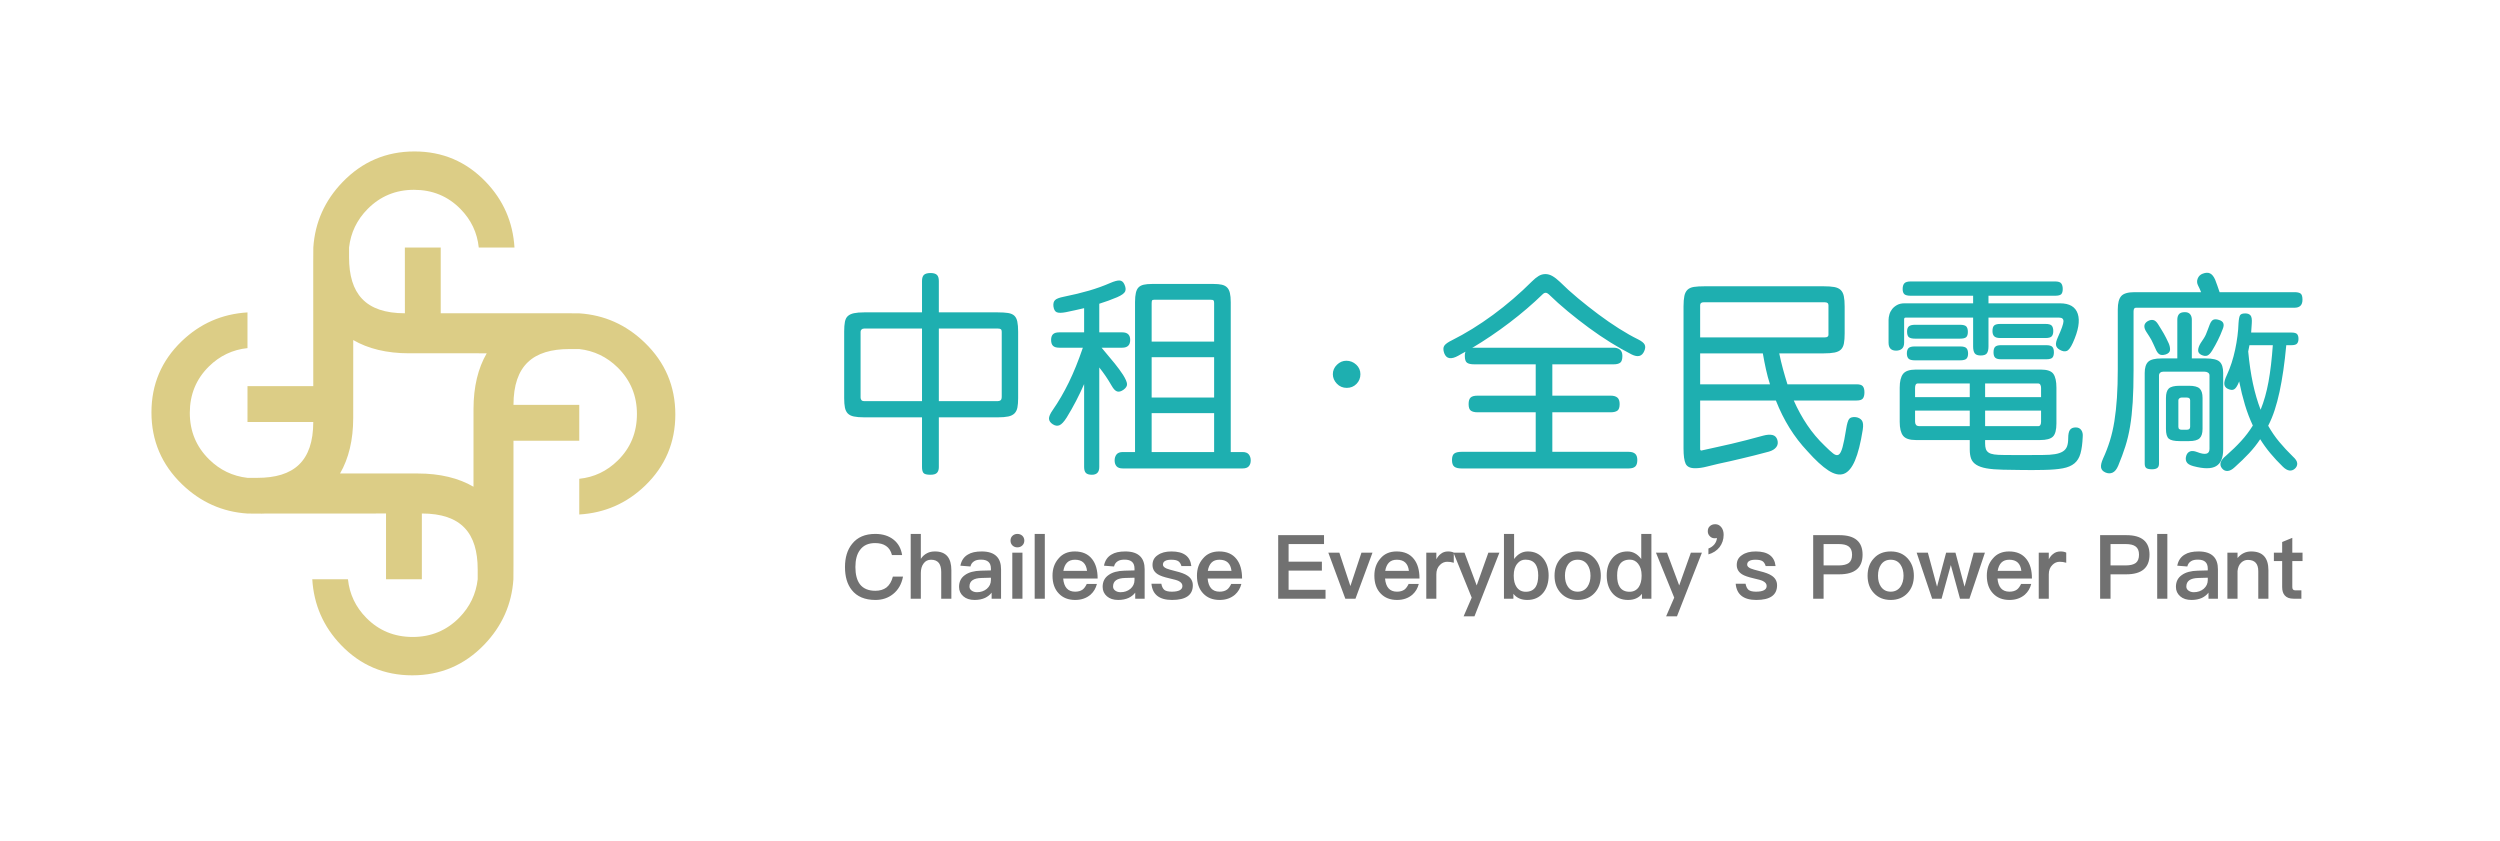 <?xml version="1.0" encoding="UTF-8"?>
<svg width="309px" height="104px" viewBox="0 0 309 104" version="1.1" xmlns="http://www.w3.org/2000/svg" xmlns:xlink="http://www.w3.org/1999/xlink">
    <!-- Generator: Sketch 56.3 (81716) - https://sketch.com -->
    <title>logo</title>
    <desc>Created with Sketch.</desc>
    <g id="logo" stroke="none" stroke-width="1" fill="none" fill-rule="evenodd">
        <path d="M113.96,34.734 C113.96,34.37 114.042,34.114 114.207,33.967 C114.372,33.82 114.645,33.746 115.026,33.746 C115.373,33.746 115.628,33.82 115.793,33.967 C115.958,34.114 116.04,34.37 116.04,34.734 L116.04,38.608 L123.32,38.608 C123.84,38.608 124.265,38.634 124.594,38.686 C124.923,38.738 125.179,38.846 125.361,39.011 C125.543,39.176 125.669,39.418 125.738,39.739 C125.807,40.06 125.842,40.48 125.842,41 L125.842,49.216 C125.842,49.684 125.812,50.07 125.751,50.373 C125.69,50.676 125.569,50.919 125.387,51.101 C125.205,51.283 124.949,51.409 124.62,51.478 C124.291,51.547 123.866,51.582 123.346,51.582 L116.04,51.582 L116.04,57.744 C116.04,58.039 115.966,58.268 115.819,58.433 C115.672,58.598 115.399,58.68 115,58.68 C114.549,58.68 114.263,58.606 114.142,58.459 C114.021,58.312 113.96,58.065 113.96,57.718 L113.96,51.582 L106.81,51.582 C106.29,51.582 105.865,51.547 105.536,51.478 C105.207,51.409 104.955,51.283 104.782,51.101 C104.609,50.919 104.492,50.676 104.431,50.373 C104.37,50.07 104.34,49.684 104.34,49.216 L104.34,40.974 C104.34,40.489 104.37,40.09 104.431,39.778 C104.492,39.466 104.613,39.228 104.795,39.063 C104.977,38.898 105.228,38.781 105.549,38.712 C105.87,38.643 106.29,38.608 106.81,38.608 L113.96,38.608 L113.96,34.734 Z M116.04,40.61 L116.04,49.58 L123.32,49.58 C123.459,49.58 123.576,49.545 123.671,49.476 C123.766,49.407 123.814,49.251 123.814,49.008 L123.814,41 C123.814,40.844 123.775,40.74 123.697,40.688 C123.619,40.636 123.502,40.61 123.346,40.61 L116.04,40.61 Z M106.81,40.61 C106.671,40.61 106.563,40.649 106.485,40.727 C106.407,40.805 106.368,40.896 106.368,41 L106.368,49.138 C106.368,49.259 106.403,49.363 106.472,49.45 C106.541,49.537 106.645,49.58 106.784,49.58 L113.96,49.58 L113.96,40.61 L106.81,40.61 Z M154.59,56.912 C154.59,57.207 154.512,57.445 154.356,57.627 C154.2,57.809 153.94,57.9 153.576,57.9 L138.782,57.9 C138.418,57.9 138.158,57.809 138.002,57.627 C137.846,57.445 137.768,57.207 137.768,56.912 C137.768,56.617 137.846,56.37 138.002,56.171 C138.158,55.972 138.418,55.872 138.782,55.872 L140.29,55.872 L140.29,37.334 C140.29,36.866 140.325,36.485 140.394,36.19 C140.463,35.895 140.576,35.67 140.732,35.514 C140.888,35.358 141.1,35.25 141.369,35.189 C141.638,35.128 141.971,35.098 142.37,35.098 L150.014,35.098 C150.413,35.098 150.746,35.128 151.015,35.189 C151.284,35.25 151.5,35.362 151.665,35.527 C151.83,35.692 151.947,35.921 152.016,36.216 C152.085,36.511 152.12,36.892 152.12,37.36 L152.12,55.872 L153.576,55.872 C153.94,55.872 154.2,55.972 154.356,56.171 C154.512,56.37 154.59,56.617 154.59,56.912 Z M138.704,41.078 C139.363,41.078 139.692,41.39 139.692,42.014 C139.692,42.655 139.363,42.976 138.704,42.976 L136.156,42.976 C136.832,43.773 137.369,44.419 137.768,44.913 C138.167,45.407 138.513,45.879 138.808,46.33 C139.12,46.833 139.285,47.21 139.302,47.461 C139.319,47.712 139.172,47.951 138.86,48.176 C138.565,48.384 138.305,48.453 138.08,48.384 C137.855,48.315 137.629,48.081 137.404,47.682 C137.144,47.231 136.893,46.828 136.65,46.473 C136.407,46.118 136.147,45.767 135.87,45.42 L135.87,57.718 C135.87,58.359 135.567,58.68 134.96,58.68 C134.613,58.68 134.366,58.606 134.219,58.459 C134.072,58.312 133.998,58.065 133.998,57.718 L133.998,47.474 C133.686,48.185 133.352,48.882 132.997,49.567 C132.642,50.252 132.256,50.932 131.84,51.608 C131.511,52.128 131.216,52.444 130.956,52.557 C130.696,52.67 130.419,52.631 130.124,52.44 C129.829,52.249 129.673,52.024 129.656,51.764 C129.639,51.504 129.795,51.14 130.124,50.672 C130.835,49.649 131.493,48.518 132.1,47.279 C132.707,46.04 133.287,44.605 133.842,42.976 L130.93,42.976 C130.566,42.976 130.306,42.898 130.15,42.742 C129.994,42.586 129.916,42.343 129.916,42.014 C129.916,41.702 129.994,41.468 130.15,41.312 C130.306,41.156 130.566,41.078 130.93,41.078 L133.998,41.078 L133.998,38.088 C133.651,38.175 133.292,38.257 132.919,38.335 C132.546,38.413 132.161,38.495 131.762,38.582 C131.225,38.686 130.843,38.69 130.618,38.595 C130.393,38.5 130.254,38.253 130.202,37.854 C130.167,37.507 130.237,37.252 130.41,37.087 C130.583,36.922 130.93,36.788 131.45,36.684 C132.646,36.441 133.703,36.186 134.622,35.917 C135.541,35.648 136.416,35.332 137.248,34.968 C137.733,34.76 138.106,34.66 138.366,34.669 C138.626,34.678 138.825,34.829 138.964,35.124 C139.137,35.488 139.172,35.787 139.068,36.021 C138.964,36.255 138.635,36.493 138.08,36.736 C137.716,36.892 137.352,37.035 136.988,37.165 C136.624,37.295 136.251,37.421 135.87,37.542 L135.87,41.078 L138.704,41.078 Z M142.344,42.222 L150.066,42.222 L150.066,37.464 C150.066,37.291 150.04,37.178 149.988,37.126 C149.936,37.074 149.815,37.048 149.624,37.048 L142.656,37.048 C142.517,37.048 142.431,37.078 142.396,37.139 C142.361,37.2 142.344,37.325 142.344,37.516 L142.344,42.222 Z M142.344,49.138 L150.066,49.138 L150.066,44.146 L142.344,44.146 L142.344,49.138 Z M142.344,55.872 L150.066,55.872 L150.066,51.062 L142.344,51.062 L142.344,55.872 Z M166.404,44.588 C166.872,44.588 167.279,44.748 167.626,45.069 C167.973,45.39 168.146,45.784 168.146,46.252 C168.146,46.72 167.986,47.119 167.665,47.448 C167.344,47.777 166.941,47.942 166.456,47.942 C165.971,47.942 165.563,47.769 165.234,47.422 C164.905,47.075 164.74,46.685 164.74,46.252 C164.74,45.801 164.909,45.411 165.247,45.082 C165.585,44.753 165.971,44.588 166.404,44.588 Z M182.196,45.03 C181.797,45.03 181.507,44.965 181.325,44.835 C181.143,44.705 181.052,44.423 181.052,43.99 C181.052,43.886 181.056,43.795 181.065,43.717 C181.074,43.639 181.095,43.557 181.13,43.47 C180.974,43.557 180.822,43.639 180.675,43.717 C180.528,43.795 180.385,43.877 180.246,43.964 C179.813,44.207 179.449,44.306 179.154,44.263 C178.859,44.22 178.643,44.016 178.504,43.652 C178.365,43.253 178.37,42.946 178.517,42.729 C178.664,42.512 178.989,42.283 179.492,42.04 C180.289,41.641 181.117,41.178 181.975,40.649 C182.833,40.12 183.687,39.544 184.536,38.92 C185.385,38.296 186.217,37.633 187.032,36.931 C187.847,36.229 188.618,35.514 189.346,34.786 C189.641,34.491 189.918,34.266 190.178,34.11 C190.438,33.954 190.715,33.876 191.01,33.876 C191.305,33.876 191.595,33.958 191.881,34.123 C192.167,34.288 192.475,34.526 192.804,34.838 C193.463,35.497 194.204,36.168 195.027,36.853 C195.85,37.538 196.691,38.201 197.549,38.842 C198.407,39.483 199.261,40.073 200.11,40.61 C200.959,41.147 201.739,41.589 202.45,41.936 C202.901,42.161 203.178,42.382 203.282,42.599 C203.386,42.816 203.369,43.08 203.23,43.392 C202.953,44.051 202.433,44.189 201.67,43.808 C200.821,43.375 199.95,42.881 199.057,42.326 C198.164,41.771 197.276,41.169 196.392,40.519 C195.508,39.869 194.641,39.193 193.792,38.491 C192.943,37.789 192.154,37.083 191.426,36.372 C191.166,36.129 190.915,36.129 190.672,36.372 C189.441,37.568 188.081,38.734 186.59,39.869 C185.099,41.004 183.557,42.049 181.962,43.002 C182.014,42.985 182.092,42.976 182.196,42.976 L199.46,42.976 C199.755,42.976 200.006,43.054 200.214,43.21 C200.422,43.366 200.526,43.626 200.526,43.99 C200.526,44.423 200.435,44.705 200.253,44.835 C200.071,44.965 199.807,45.03 199.46,45.03 L191.868,45.03 L191.868,48.904 L199.096,48.904 C199.443,48.904 199.711,48.982 199.902,49.138 C200.093,49.294 200.188,49.563 200.188,49.944 C200.188,50.36 200.093,50.633 199.902,50.763 C199.711,50.893 199.443,50.958 199.096,50.958 L191.868,50.958 L191.868,55.846 L201.306,55.846 C201.653,55.846 201.917,55.924 202.099,56.08 C202.281,56.236 202.372,56.496 202.372,56.86 C202.372,57.241 202.285,57.51 202.112,57.666 C201.939,57.822 201.67,57.9 201.306,57.9 L180.636,57.9 C180.237,57.9 179.943,57.826 179.752,57.679 C179.561,57.532 179.466,57.259 179.466,56.86 C179.466,56.461 179.561,56.193 179.752,56.054 C179.943,55.915 180.237,55.846 180.636,55.846 L189.814,55.846 L189.814,50.958 L182.612,50.958 C182.265,50.958 181.997,50.893 181.806,50.763 C181.615,50.633 181.52,50.36 181.52,49.944 C181.52,49.563 181.602,49.294 181.767,49.138 C181.932,48.982 182.213,48.904 182.612,48.904 L189.814,48.904 L189.814,45.03 L182.196,45.03 Z M210.138,55.508 C210.138,55.577 210.155,55.625 210.19,55.651 C210.225,55.677 210.251,55.69 210.268,55.69 C210.961,55.534 211.607,55.391 212.205,55.261 C212.803,55.131 213.401,54.997 213.999,54.858 C214.597,54.719 215.212,54.568 215.845,54.403 C216.478,54.238 217.175,54.052 217.938,53.844 C218.389,53.723 218.766,53.697 219.069,53.766 C219.372,53.835 219.576,54.035 219.68,54.364 C219.784,54.711 219.741,55.01 219.55,55.261 C219.359,55.512 219.056,55.699 218.64,55.82 C217.981,55.993 217.383,56.149 216.846,56.288 C216.309,56.427 215.793,56.552 215.299,56.665 C214.805,56.778 214.324,56.89 213.856,57.003 C213.388,57.116 212.894,57.224 212.374,57.328 C211.975,57.415 211.512,57.527 210.983,57.666 C210.454,57.805 209.965,57.874 209.514,57.874 C208.907,57.874 208.517,57.688 208.344,57.315 C208.171,56.942 208.084,56.314 208.084,55.43 L208.084,37.88 C208.084,37.343 208.119,36.909 208.188,36.58 C208.257,36.251 208.387,35.995 208.578,35.813 C208.769,35.631 209.033,35.514 209.371,35.462 C209.709,35.41 210.155,35.384 210.71,35.384 L225.374,35.384 C225.929,35.384 226.375,35.414 226.713,35.475 C227.051,35.536 227.315,35.657 227.506,35.839 C227.697,36.021 227.827,36.277 227.896,36.606 C227.965,36.935 228,37.36 228,37.88 L228,41.208 C228,41.711 227.97,42.122 227.909,42.443 C227.848,42.764 227.727,43.015 227.545,43.197 C227.363,43.379 227.099,43.505 226.752,43.574 C226.405,43.643 225.946,43.678 225.374,43.678 L219.914,43.678 C220.053,44.354 220.209,45.008 220.382,45.641 C220.555,46.274 220.737,46.893 220.928,47.5 L229.482,47.5 C229.863,47.5 230.119,47.582 230.249,47.747 C230.379,47.912 230.444,48.159 230.444,48.488 C230.444,48.835 230.379,49.09 230.249,49.255 C230.119,49.42 229.863,49.502 229.482,49.502 L221.708,49.502 C222.193,50.594 222.748,51.604 223.372,52.531 C223.996,53.458 224.715,54.312 225.53,55.092 C225.963,55.525 226.314,55.846 226.583,56.054 C226.852,56.262 227.077,56.31 227.259,56.197 C227.441,56.084 227.601,55.777 227.74,55.274 C227.879,54.771 228.026,54.026 228.182,53.038 C228.286,52.379 228.412,51.959 228.559,51.777 C228.706,51.595 228.979,51.521 229.378,51.556 C229.707,51.608 229.954,51.742 230.119,51.959 C230.284,52.176 230.323,52.561 230.236,53.116 C229.976,54.763 229.655,56.032 229.274,56.925 C228.893,57.818 228.433,58.364 227.896,58.563 C227.359,58.762 226.722,58.624 225.985,58.147 C225.248,57.67 224.386,56.877 223.398,55.768 C222.566,54.884 221.829,53.926 221.188,52.895 C220.547,51.864 219.983,50.733 219.498,49.502 L210.138,49.502 L210.138,55.508 Z M225.998,37.724 C225.998,37.481 225.842,37.36 225.53,37.36 L210.58,37.36 C210.285,37.36 210.138,37.481 210.138,37.724 L210.138,41.702 L225.53,41.702 C225.842,41.702 225.998,41.598 225.998,41.39 L225.998,37.724 Z M210.138,47.5 L218.77,47.5 C218.579,46.911 218.415,46.3 218.276,45.667 C218.137,45.034 218.007,44.371 217.886,43.678 L210.138,43.678 L210.138,47.5 Z M252.25,45.68 C253.03,45.68 253.546,45.858 253.797,46.213 C254.048,46.568 254.174,47.136 254.174,47.916 L254.174,52.336 C254.174,53.133 254.031,53.675 253.745,53.961 C253.459,54.247 252.926,54.39 252.146,54.39 L245.36,54.39 L245.36,54.806 C245.36,55.083 245.39,55.313 245.451,55.495 C245.512,55.677 245.624,55.824 245.789,55.937 C245.954,56.05 246.188,56.128 246.491,56.171 C246.794,56.214 247.197,56.236 247.7,56.236 C248.203,56.236 248.848,56.24 249.637,56.249 C250.426,56.258 251.366,56.253 252.458,56.236 C253.082,56.236 253.598,56.201 254.005,56.132 C254.412,56.063 254.737,55.95 254.98,55.794 C255.223,55.638 255.392,55.43 255.487,55.17 C255.582,54.91 255.63,54.581 255.63,54.182 C255.63,53.679 255.704,53.328 255.851,53.129 C255.998,52.93 256.237,52.83 256.566,52.83 C256.861,52.83 257.086,52.938 257.242,53.155 C257.398,53.372 257.459,53.653 257.424,54 C257.389,54.832 257.298,55.512 257.151,56.041 C257.004,56.57 256.752,56.981 256.397,57.276 C256.042,57.571 255.561,57.774 254.954,57.887 C254.347,58 253.567,58.065 252.614,58.082 C251.765,58.099 250.924,58.104 250.092,58.095 C249.26,58.086 248.419,58.073 247.57,58.056 C246.738,58.039 246.058,57.982 245.529,57.887 C245,57.792 244.58,57.644 244.268,57.445 C243.956,57.246 243.744,56.994 243.631,56.691 C243.518,56.388 243.462,56.011 243.462,55.56 L243.462,54.39 L236.806,54.39 C236.026,54.39 235.497,54.212 235.22,53.857 C234.943,53.502 234.804,52.934 234.804,52.154 L234.804,47.916 C234.804,47.136 234.943,46.568 235.22,46.213 C235.497,45.858 236.026,45.68 236.806,45.68 L252.25,45.68 Z M243.878,37.49 L243.878,36.554 L236.182,36.554 C235.783,36.554 235.515,36.489 235.376,36.359 C235.237,36.229 235.168,36.017 235.168,35.722 C235.168,35.41 235.237,35.176 235.376,35.02 C235.515,34.864 235.783,34.786 236.182,34.786 L253.992,34.786 C254.391,34.786 254.651,34.868 254.772,35.033 C254.893,35.198 254.954,35.427 254.954,35.722 C254.954,36.017 254.893,36.229 254.772,36.359 C254.651,36.489 254.391,36.554 253.992,36.554 L245.776,36.554 L245.776,37.49 L254.616,37.49 C255.795,37.49 256.527,37.923 256.813,38.79 C257.099,39.657 256.895,40.853 256.202,42.378 C255.942,42.95 255.691,43.284 255.448,43.379 C255.205,43.474 254.919,43.427 254.59,43.236 C254.313,43.08 254.157,42.885 254.122,42.651 C254.087,42.417 254.165,42.092 254.356,41.676 C254.807,40.688 255.036,40.038 255.045,39.726 C255.054,39.414 254.876,39.258 254.512,39.258 L245.776,39.258 L245.776,42.82 C245.776,43.201 245.711,43.483 245.581,43.665 C245.451,43.847 245.195,43.938 244.814,43.938 C244.45,43.938 244.203,43.847 244.073,43.665 C243.943,43.483 243.878,43.201 243.878,42.82 L243.878,39.258 L235.532,39.258 C235.411,39.258 235.35,39.327 235.35,39.466 L235.35,42.352 C235.35,42.699 235.259,42.95 235.077,43.106 C234.895,43.262 234.657,43.34 234.362,43.34 C233.738,43.34 233.426,43.011 233.426,42.352 L233.426,39.544 C233.426,39.336 233.461,39.111 233.53,38.868 C233.599,38.625 233.712,38.404 233.868,38.205 C234.024,38.006 234.228,37.837 234.479,37.698 C234.73,37.559 235.038,37.49 235.402,37.49 L243.878,37.49 Z M245.36,50.75 L245.36,52.674 L251.912,52.674 C252.155,52.674 252.276,52.492 252.276,52.128 L252.276,50.75 L245.36,50.75 Z M236.702,52.128 C236.702,52.284 236.741,52.414 236.819,52.518 C236.897,52.622 237.057,52.674 237.3,52.674 L243.462,52.674 L243.462,50.75 L236.702,50.75 L236.702,52.128 Z M253.784,40.922 C253.784,41.217 253.719,41.433 253.589,41.572 C253.459,41.711 253.203,41.78 252.822,41.78 L247.232,41.78 C246.885,41.78 246.638,41.711 246.491,41.572 C246.344,41.433 246.27,41.217 246.27,40.922 C246.27,40.575 246.344,40.341 246.491,40.22 C246.638,40.099 246.885,40.038 247.232,40.038 L252.822,40.038 C253.203,40.038 253.459,40.107 253.589,40.246 C253.719,40.385 253.784,40.61 253.784,40.922 Z M253.862,43.548 C253.862,43.843 253.801,44.059 253.68,44.198 C253.559,44.337 253.299,44.406 252.9,44.406 L247.336,44.406 C246.989,44.406 246.747,44.341 246.608,44.211 C246.469,44.081 246.4,43.86 246.4,43.548 C246.4,43.219 246.469,42.989 246.608,42.859 C246.747,42.729 246.989,42.664 247.336,42.664 L252.9,42.664 C253.281,42.664 253.537,42.733 253.667,42.872 C253.797,43.011 253.862,43.236 253.862,43.548 Z M243.254,43.704 C243.254,43.981 243.189,44.189 243.059,44.328 C242.929,44.467 242.665,44.536 242.266,44.536 L236.676,44.536 C236.295,44.536 236.035,44.467 235.896,44.328 C235.757,44.189 235.688,43.973 235.688,43.678 C235.688,43.383 235.757,43.167 235.896,43.028 C236.035,42.889 236.295,42.82 236.676,42.82 L242.266,42.82 C242.665,42.82 242.929,42.894 243.059,43.041 C243.189,43.188 243.254,43.409 243.254,43.704 Z M243.228,41.026 C243.228,41.321 243.163,41.533 243.033,41.663 C242.903,41.793 242.639,41.858 242.24,41.858 L236.728,41.858 C236.347,41.858 236.082,41.797 235.935,41.676 C235.788,41.555 235.714,41.321 235.714,40.974 C235.714,40.679 235.788,40.467 235.935,40.337 C236.082,40.207 236.347,40.142 236.728,40.142 L242.24,40.142 C242.639,40.142 242.903,40.211 243.033,40.35 C243.163,40.489 243.228,40.714 243.228,41.026 Z M252.276,47.942 C252.276,47.786 252.246,47.656 252.185,47.552 C252.124,47.448 252.033,47.396 251.912,47.396 L245.36,47.396 L245.36,49.086 L252.276,49.086 L252.276,47.942 Z M236.702,49.086 L243.462,49.086 L243.462,47.396 L237.04,47.396 C236.815,47.396 236.702,47.578 236.702,47.942 L236.702,49.086 Z M278.32,39.96 C278.303,40.151 278.29,40.341 278.281,40.532 C278.272,40.723 278.259,40.913 278.242,41.104 L283.234,41.104 C283.581,41.104 283.81,41.169 283.923,41.299 C284.036,41.429 284.092,41.624 284.092,41.884 C284.092,42.127 284.036,42.317 283.923,42.456 C283.81,42.595 283.581,42.664 283.234,42.664 L282.584,42.664 C282.48,43.791 282.359,44.831 282.22,45.784 C282.081,46.737 281.925,47.617 281.752,48.423 C281.579,49.229 281.379,49.979 281.154,50.672 C280.929,51.365 280.66,52.015 280.348,52.622 C280.747,53.333 281.202,53.996 281.713,54.611 C282.224,55.226 282.792,55.837 283.416,56.444 C283.745,56.739 283.919,57.012 283.936,57.263 C283.953,57.514 283.858,57.735 283.65,57.926 C283.217,58.307 282.723,58.229 282.168,57.692 C281.596,57.137 281.076,56.578 280.608,56.015 C280.14,55.452 279.724,54.875 279.36,54.286 C278.961,54.893 278.502,55.473 277.982,56.028 C277.462,56.583 276.873,57.155 276.214,57.744 C275.902,58.039 275.607,58.195 275.33,58.212 C275.053,58.229 274.819,58.117 274.628,57.874 C274.264,57.406 274.437,56.886 275.148,56.314 C275.841,55.707 276.461,55.105 277.007,54.507 C277.553,53.909 278.034,53.272 278.45,52.596 C278.069,51.781 277.744,50.928 277.475,50.035 C277.206,49.142 276.968,48.176 276.76,47.136 C276.76,47.153 276.756,47.166 276.747,47.175 C276.738,47.184 276.734,47.197 276.734,47.214 C276.526,47.734 276.318,48.042 276.11,48.137 C275.902,48.232 275.642,48.202 275.33,48.046 C275.087,47.925 274.953,47.734 274.927,47.474 C274.901,47.214 275.009,46.833 275.252,46.33 C275.685,45.394 276.023,44.354 276.266,43.21 C276.509,42.066 276.647,40.974 276.682,39.934 C276.717,39.431 276.782,39.106 276.877,38.959 C276.972,38.812 277.185,38.738 277.514,38.738 C277.809,38.738 278.025,38.82 278.164,38.985 C278.303,39.15 278.355,39.475 278.32,39.96 Z M284.586,37.048 C284.586,37.707 284.257,38.036 283.598,38.036 L263.994,38.036 C263.803,38.036 263.708,38.192 263.708,38.504 L263.708,45.758 C263.708,47.283 263.673,48.601 263.604,49.71 C263.535,50.819 263.426,51.816 263.279,52.7 C263.132,53.584 262.937,54.407 262.694,55.17 C262.451,55.933 262.157,56.73 261.81,57.562 C261.619,58.013 261.385,58.299 261.108,58.42 C260.831,58.541 260.536,58.533 260.224,58.394 C259.912,58.255 259.734,58.052 259.691,57.783 C259.648,57.514 259.73,57.146 259.938,56.678 C260.267,55.967 260.549,55.235 260.783,54.481 C261.017,53.727 261.203,52.912 261.342,52.037 C261.481,51.162 261.585,50.2 261.654,49.151 C261.723,48.102 261.758,46.928 261.758,45.628 L261.758,38.244 C261.758,37.464 261.901,36.914 262.187,36.593 C262.473,36.272 263.023,36.112 263.838,36.112 L272.054,36.112 C272.002,35.973 271.946,35.839 271.885,35.709 C271.824,35.579 271.759,35.445 271.69,35.306 C271.534,35.011 271.517,34.717 271.638,34.422 C271.759,34.127 271.967,33.928 272.262,33.824 C272.626,33.685 272.929,33.677 273.172,33.798 C273.415,33.919 273.623,34.179 273.796,34.578 C273.883,34.821 273.974,35.068 274.069,35.319 C274.164,35.57 274.255,35.835 274.342,36.112 L283.598,36.112 C283.945,36.112 284.196,36.168 284.352,36.281 C284.508,36.394 284.586,36.649 284.586,37.048 Z M274.784,55.56 C274.784,56.583 274.494,57.267 273.913,57.614 C273.332,57.961 272.392,57.961 271.092,57.614 C270.641,57.493 270.36,57.315 270.247,57.081 C270.134,56.847 270.13,56.583 270.234,56.288 C270.321,56.045 270.472,55.881 270.689,55.794 C270.906,55.707 271.196,55.733 271.56,55.872 C272.583,56.271 273.094,56.141 273.094,55.482 L273.094,46.408 C273.094,46.252 273.033,46.135 272.912,46.057 C272.791,45.979 272.652,45.94 272.496,45.94 L267.374,45.94 C267.218,45.94 267.092,45.983 266.997,46.07 C266.902,46.157 266.854,46.269 266.854,46.408 L266.854,57.302 C266.854,57.562 266.78,57.744 266.633,57.848 C266.486,57.952 266.273,58.004 265.996,58.004 C265.667,58.004 265.433,57.956 265.294,57.861 C265.155,57.766 265.086,57.579 265.086,57.302 L265.086,46.096 C265.086,45.455 265.229,44.995 265.515,44.718 C265.801,44.441 266.351,44.302 267.166,44.302 L269.116,44.302 L269.116,39.518 C269.116,39.223 269.185,38.994 269.324,38.829 C269.463,38.664 269.705,38.582 270.052,38.582 C270.347,38.582 270.563,38.669 270.702,38.842 C270.841,39.015 270.91,39.241 270.91,39.518 L270.91,44.302 L272.626,44.302 C273.475,44.302 274.047,44.436 274.342,44.705 C274.637,44.974 274.784,45.437 274.784,46.096 L274.784,55.56 Z M272.236,53.012 C272.236,53.549 272.115,53.935 271.872,54.169 C271.629,54.403 271.196,54.52 270.572,54.52 L269.402,54.52 C268.743,54.52 268.297,54.42 268.063,54.221 C267.829,54.022 267.712,53.619 267.712,53.012 L267.712,49.19 C267.712,48.635 267.829,48.245 268.063,48.02 C268.297,47.795 268.743,47.682 269.402,47.682 L270.572,47.682 C271.196,47.682 271.629,47.795 271.872,48.02 C272.115,48.245 272.236,48.635 272.236,49.19 L272.236,53.012 Z M277.878,43.444 C278.017,44.917 278.212,46.239 278.463,47.409 C278.714,48.579 279.031,49.658 279.412,50.646 C279.828,49.623 280.153,48.471 280.387,47.188 C280.621,45.905 280.799,44.397 280.92,42.664 L278.034,42.664 L277.878,43.444 Z M274.732,40.662 C274.628,40.939 274.528,41.186 274.433,41.403 C274.338,41.62 274.238,41.832 274.134,42.04 C274.03,42.248 273.922,42.456 273.809,42.664 C273.696,42.872 273.571,43.089 273.432,43.314 C273.224,43.661 273.02,43.873 272.821,43.951 C272.622,44.029 272.375,43.999 272.08,43.86 C271.803,43.721 271.673,43.522 271.69,43.262 C271.707,43.002 271.811,42.716 272.002,42.404 L272.366,41.858 C272.47,41.702 272.561,41.537 272.639,41.364 C272.717,41.191 272.791,41.004 272.86,40.805 C272.929,40.606 273.016,40.376 273.12,40.116 C273.259,39.769 273.419,39.566 273.601,39.505 C273.783,39.444 274.004,39.457 274.264,39.544 C274.819,39.7 274.975,40.073 274.732,40.662 Z M268.05,42.43 C268.171,42.707 268.228,42.976 268.219,43.236 C268.21,43.496 268.033,43.687 267.686,43.808 C267.339,43.912 267.075,43.903 266.893,43.782 C266.711,43.661 266.551,43.427 266.412,43.08 C266.308,42.855 266.217,42.655 266.139,42.482 C266.061,42.309 265.983,42.148 265.905,42.001 C265.827,41.854 265.736,41.702 265.632,41.546 C265.528,41.39 265.415,41.217 265.294,41.026 C264.913,40.437 264.965,39.995 265.45,39.7 C265.693,39.561 265.922,39.514 266.139,39.557 C266.356,39.6 266.559,39.778 266.75,40.09 C266.889,40.315 267.014,40.519 267.127,40.701 C267.24,40.883 267.344,41.056 267.439,41.221 C267.534,41.386 267.63,41.563 267.725,41.754 C267.82,41.945 267.929,42.17 268.05,42.43 Z M270.702,49.476 C270.702,49.251 270.563,49.138 270.286,49.138 L269.636,49.138 C269.549,49.138 269.463,49.168 269.376,49.229 C269.289,49.29 269.246,49.372 269.246,49.476 L269.246,52.752 C269.246,52.891 269.285,52.986 269.363,53.038 C269.441,53.09 269.532,53.116 269.636,53.116 L270.286,53.116 C270.563,53.116 270.702,52.995 270.702,52.752 L270.702,49.476 Z" id="中租-·-全民電廠" fill="#1EAFB0"></path>
        <g id="Icon_logo_y" transform="translate(18, 18)" fill="#DCCD86">
            <path d="M53.597,20.729 L51.812,20.719 L36.474,20.721 L36.474,12.596 L32.041,12.593 L32.045,20.721 C27.158,20.718 25.143,18.288 25.143,13.801 L25.143,12.593 C25.352,10.764 26.11,9.175 27.432,7.837 C28.999,6.252 30.912,5.461 33.169,5.461 C35.441,5.461 37.351,6.246 38.903,7.818 C40.233,9.168 40.985,10.759 41.175,12.593 L45.59,12.593 C45.397,9.439 44.21,6.727 42.021,4.455 C39.623,1.965 36.69,0.719 33.232,0.719 C29.731,0.719 26.771,1.985 24.341,4.505 C22.136,6.793 20.931,9.489 20.727,12.593 L20.716,14.376 L20.72,29.73 L12.591,29.73 L12.589,34.163 L20.72,34.159 C20.716,39.046 18.285,41.062 13.8,41.062 L12.589,41.062 C10.761,40.852 9.173,40.097 7.833,38.77 C6.251,37.205 5.46,35.29 5.46,33.032 C5.46,30.759 6.245,28.85 7.818,27.297 C9.166,25.968 10.761,25.217 12.589,25.027 L12.589,20.614 C9.437,20.804 6.727,21.991 4.453,24.18 C1.962,26.578 0.719,29.51 0.719,32.973 C0.719,36.47 1.983,39.432 4.506,41.864 C6.793,44.07 9.49,45.273 12.589,45.474 L14.375,45.486 C14.508,45.49 14.63,45.478 14.761,45.474 L29.713,45.468 L29.713,53.597 L34.141,53.599 L34.141,45.468 C39.029,45.474 41.043,47.902 41.043,52.389 L41.043,53.599 C40.833,55.427 40.074,57.017 38.752,58.355 C37.185,59.937 35.272,60.729 33.015,60.729 C30.742,60.729 28.831,59.945 27.279,58.371 C25.949,57.023 25.201,55.43 25.007,53.599 L20.597,53.599 C20.788,56.752 21.974,59.465 24.164,61.736 C26.559,64.227 29.493,65.471 32.954,65.471 C36.452,65.471 39.414,64.206 41.845,61.686 C44.049,59.396 45.253,56.698 45.457,53.599 L45.466,51.812 L45.466,36.474 L53.597,36.474 L53.597,32.043 L45.466,32.044 C45.473,27.161 47.9,25.143 52.389,25.143 L53.597,25.143 C55.426,25.351 57.016,26.11 58.356,27.432 C59.937,29.001 60.725,30.914 60.725,33.172 C60.725,35.443 59.944,37.354 58.369,38.906 C57.023,40.236 55.429,40.989 53.597,41.179 L53.597,45.591 C56.752,45.4 59.461,44.215 61.738,42.024 C64.223,39.624 65.471,36.691 65.471,33.23 C65.471,29.731 64.203,26.771 61.683,24.341 C59.396,22.134 56.698,20.933 53.597,20.729 Z M24.03,40.52 C25.089,38.695 25.659,36.387 25.657,33.648 L25.66,24.03 C27.487,25.096 29.801,25.667 32.549,25.667 L42.16,25.668 C41.092,27.493 40.526,29.807 40.526,32.555 L40.524,42.16 C38.697,41.094 36.38,40.522 33.629,40.523 L24.03,40.52 Z" id="Fill-1"></path>
        </g>
        <path d="M108.18,65.992 C109.104,65.992 109.874,66.234 110.468,66.718 C111.04,67.18 111.381,67.818 111.502,68.61 L110.248,68.61 C110.116,68.093 109.874,67.719 109.511,67.477 C109.159,67.235 108.708,67.125 108.158,67.125 C107.333,67.125 106.717,67.4 106.299,67.972 C105.914,68.478 105.727,69.182 105.727,70.084 C105.727,71.008 105.914,71.723 106.288,72.218 C106.695,72.746 107.333,73.021 108.191,73.021 C108.752,73.021 109.214,72.878 109.566,72.614 C109.94,72.317 110.204,71.866 110.358,71.272 L111.612,71.272 C111.436,72.196 111.029,72.911 110.38,73.428 C109.775,73.912 109.049,74.154 108.202,74.154 C106.893,74.154 105.914,73.736 105.276,72.922 C104.715,72.218 104.44,71.272 104.44,70.084 C104.44,68.918 104.726,67.961 105.309,67.235 C105.969,66.399 106.926,65.992 108.18,65.992 Z M112.562,65.992 L113.816,65.992 L113.816,69.072 C114.025,68.753 114.289,68.522 114.597,68.368 C114.872,68.225 115.191,68.159 115.554,68.159 C116.247,68.159 116.764,68.357 117.105,68.764 C117.424,69.149 117.589,69.721 117.589,70.48 L117.589,74 L116.335,74 L116.335,70.7 C116.335,70.216 116.236,69.842 116.049,69.589 C115.829,69.314 115.51,69.182 115.081,69.182 C114.685,69.182 114.377,69.336 114.157,69.644 C113.926,69.952 113.816,70.337 113.816,70.821 L113.816,74 L112.562,74 L112.562,65.992 Z M121.344,68.159 C122.18,68.159 122.807,68.368 123.203,68.786 C123.555,69.149 123.731,69.677 123.731,70.37 L123.731,74 L122.565,74 L122.565,73.252 C122.345,73.538 122.07,73.747 121.751,73.901 C121.388,74.066 120.959,74.154 120.464,74.154 C119.87,74.154 119.408,74 119.067,73.703 C118.715,73.395 118.539,73.01 118.539,72.537 C118.539,71.899 118.781,71.404 119.287,71.063 C119.749,70.733 120.398,70.557 121.234,70.535 L122.477,70.502 L122.477,70.282 C122.477,69.534 122.07,69.171 121.256,69.171 C120.904,69.171 120.629,69.226 120.42,69.358 C120.178,69.501 120.013,69.721 119.947,70.018 L118.704,69.919 C118.825,69.292 119.133,68.83 119.628,68.544 C120.046,68.28 120.618,68.159 121.344,68.159 Z M122.477,71.404 L121.322,71.437 C120.321,71.459 119.826,71.811 119.826,72.493 C119.826,72.691 119.903,72.856 120.079,72.988 C120.255,73.12 120.475,73.197 120.75,73.197 C121.234,73.197 121.641,73.054 121.971,72.779 C122.301,72.493 122.477,72.13 122.477,71.69 L122.477,71.404 Z M125.748,65.992 C125.99,65.992 126.199,66.069 126.364,66.223 C126.518,66.377 126.606,66.575 126.606,66.817 C126.606,67.059 126.518,67.268 126.353,67.422 C126.188,67.576 125.99,67.653 125.748,67.653 C125.506,67.653 125.308,67.576 125.143,67.422 C124.978,67.257 124.901,67.059 124.901,66.817 C124.901,66.575 124.978,66.377 125.143,66.223 C125.308,66.069 125.506,65.992 125.748,65.992 Z M125.121,68.313 L126.375,68.313 L126.375,74 L125.121,74 L125.121,68.313 Z M127.886,65.992 L129.14,65.992 L129.14,74 L127.886,74 L127.886,65.992 Z M132.84,68.159 C133.775,68.159 134.49,68.467 134.985,69.105 C135.436,69.677 135.667,70.48 135.667,71.503 L131.41,71.503 C131.454,72.031 131.597,72.438 131.839,72.713 C132.081,72.988 132.433,73.131 132.884,73.131 C133.269,73.131 133.577,73.043 133.819,72.867 C134.006,72.724 134.171,72.493 134.325,72.174 L135.579,72.174 C135.447,72.702 135.183,73.153 134.787,73.505 C134.281,73.934 133.654,74.154 132.895,74.154 C132.048,74.154 131.377,73.89 130.882,73.373 C130.354,72.834 130.09,72.097 130.09,71.151 C130.09,70.304 130.332,69.6 130.838,69.028 C131.322,68.445 131.993,68.159 132.84,68.159 Z M132.873,69.182 C132.455,69.182 132.136,69.292 131.894,69.534 C131.663,69.765 131.509,70.106 131.432,70.557 L134.358,70.557 C134.248,69.633 133.753,69.182 132.873,69.182 Z M139.092,68.159 C139.928,68.159 140.555,68.368 140.951,68.786 C141.303,69.149 141.479,69.677 141.479,70.37 L141.479,74 L140.313,74 L140.313,73.252 C140.093,73.538 139.818,73.747 139.499,73.901 C139.136,74.066 138.707,74.154 138.212,74.154 C137.618,74.154 137.156,74 136.815,73.703 C136.463,73.395 136.287,73.01 136.287,72.537 C136.287,71.899 136.529,71.404 137.035,71.063 C137.497,70.733 138.146,70.557 138.982,70.535 L140.225,70.502 L140.225,70.282 C140.225,69.534 139.818,69.171 139.004,69.171 C138.652,69.171 138.377,69.226 138.168,69.358 C137.926,69.501 137.761,69.721 137.695,70.018 L136.452,69.919 C136.573,69.292 136.881,68.83 137.376,68.544 C137.794,68.28 138.366,68.159 139.092,68.159 Z M140.225,71.404 L139.07,71.437 C138.069,71.459 137.574,71.811 137.574,72.493 C137.574,72.691 137.651,72.856 137.827,72.988 C138.003,73.12 138.223,73.197 138.498,73.197 C138.982,73.197 139.389,73.054 139.719,72.779 C140.049,72.493 140.225,72.13 140.225,71.69 L140.225,71.404 Z M144.794,68.159 C146.29,68.159 147.115,68.753 147.247,69.963 L146.026,69.963 C145.938,69.677 145.806,69.468 145.63,69.358 C145.443,69.237 145.157,69.182 144.772,69.182 C144.442,69.182 144.189,69.226 144.024,69.325 C143.826,69.424 143.738,69.578 143.738,69.798 C143.738,69.974 143.881,70.139 144.189,70.271 C144.376,70.348 144.75,70.458 145.322,70.601 C145.96,70.755 146.444,70.931 146.752,71.14 C147.203,71.426 147.434,71.833 147.434,72.339 C147.434,73.549 146.576,74.154 144.871,74.154 C143.287,74.154 142.44,73.483 142.319,72.152 L143.54,72.152 C143.606,72.515 143.738,72.768 143.925,72.922 C144.112,73.054 144.409,73.131 144.827,73.131 C145.707,73.131 146.147,72.889 146.147,72.427 C146.147,72.163 145.982,71.954 145.652,71.8 C145.476,71.712 145.102,71.613 144.53,71.481 C143.859,71.327 143.386,71.162 143.111,70.986 C142.671,70.711 142.451,70.326 142.451,69.831 C142.451,69.303 142.66,68.896 143.1,68.61 C143.529,68.302 144.09,68.159 144.794,68.159 Z M150.694,68.159 C151.629,68.159 152.344,68.467 152.839,69.105 C153.29,69.677 153.521,70.48 153.521,71.503 L149.264,71.503 C149.308,72.031 149.451,72.438 149.693,72.713 C149.935,72.988 150.287,73.131 150.738,73.131 C151.123,73.131 151.431,73.043 151.673,72.867 C151.86,72.724 152.025,72.493 152.179,72.174 L153.433,72.174 C153.301,72.702 153.037,73.153 152.641,73.505 C152.135,73.934 151.508,74.154 150.749,74.154 C149.902,74.154 149.231,73.89 148.736,73.373 C148.208,72.834 147.944,72.097 147.944,71.151 C147.944,70.304 148.186,69.6 148.692,69.028 C149.176,68.445 149.847,68.159 150.694,68.159 Z M150.727,69.182 C150.309,69.182 149.99,69.292 149.748,69.534 C149.517,69.765 149.363,70.106 149.286,70.557 L152.212,70.557 C152.102,69.633 151.607,69.182 150.727,69.182 Z M157.984,66.146 L163.649,66.146 L163.649,67.246 L159.271,67.246 L159.271,69.424 L163.385,69.424 L163.385,70.524 L159.271,70.524 L159.271,72.9 L163.836,72.9 L163.836,74 L157.984,74 L157.984,66.146 Z M164.181,68.313 L165.545,68.313 L166.909,72.438 L168.273,68.313 L169.637,68.313 L167.536,74 L166.282,74 L164.181,68.313 Z M172.622,68.159 C173.557,68.159 174.272,68.467 174.767,69.105 C175.218,69.677 175.449,70.48 175.449,71.503 L171.192,71.503 C171.236,72.031 171.379,72.438 171.621,72.713 C171.863,72.988 172.215,73.131 172.666,73.131 C173.051,73.131 173.359,73.043 173.601,72.867 C173.788,72.724 173.953,72.493 174.107,72.174 L175.361,72.174 C175.229,72.702 174.965,73.153 174.569,73.505 C174.063,73.934 173.436,74.154 172.677,74.154 C171.83,74.154 171.159,73.89 170.664,73.373 C170.136,72.834 169.872,72.097 169.872,71.151 C169.872,70.304 170.114,69.6 170.62,69.028 C171.104,68.445 171.775,68.159 172.622,68.159 Z M172.655,69.182 C172.237,69.182 171.918,69.292 171.676,69.534 C171.445,69.765 171.291,70.106 171.214,70.557 L174.14,70.557 C174.03,69.633 173.535,69.182 172.655,69.182 Z M178.973,68.159 C179.248,68.159 179.49,68.203 179.688,68.302 L179.688,69.556 C179.402,69.468 179.138,69.435 178.874,69.435 C178.544,69.435 178.247,69.556 177.983,69.82 C177.675,70.117 177.532,70.502 177.532,70.986 L177.532,74 L176.289,74 L176.289,68.313 L177.532,68.313 L177.532,69.127 C177.686,68.841 177.862,68.621 178.071,68.467 C178.324,68.258 178.621,68.159 178.973,68.159 Z M179.648,68.313 L181.012,68.313 L182.519,72.361 L183.96,68.313 L185.324,68.313 L182.244,76.178 L180.902,76.178 L181.903,73.868 L179.648,68.313 Z M185.889,65.992 L187.143,65.992 L187.143,69.094 C187.605,68.467 188.177,68.159 188.837,68.159 C189.651,68.159 190.289,68.456 190.762,69.05 C191.191,69.6 191.411,70.293 191.411,71.129 C191.411,71.998 191.191,72.713 190.751,73.263 C190.267,73.857 189.607,74.154 188.771,74.154 C188.023,74.154 187.451,73.901 187.055,73.395 L187.055,74 L185.889,74 L185.889,65.992 Z M188.54,69.171 C188.133,69.171 187.803,69.336 187.539,69.666 C187.242,70.018 187.099,70.502 187.099,71.107 L187.099,71.195 C187.099,71.745 187.209,72.207 187.451,72.559 C187.715,72.944 188.089,73.142 188.584,73.142 C189.134,73.142 189.541,72.944 189.805,72.548 C190.014,72.218 190.124,71.745 190.124,71.129 C190.124,70.513 190.003,70.051 189.783,69.732 C189.519,69.358 189.101,69.171 188.54,69.171 Z M195.001,68.159 C195.859,68.159 196.552,68.434 197.08,69.006 C197.597,69.567 197.861,70.282 197.861,71.162 C197.861,72.031 197.597,72.746 197.091,73.296 C196.563,73.868 195.859,74.154 195.001,74.154 C194.132,74.154 193.439,73.868 192.911,73.296 C192.394,72.746 192.141,72.031 192.141,71.162 C192.141,70.282 192.394,69.567 192.922,69.006 C193.439,68.434 194.132,68.159 195.001,68.159 Z M195.001,69.182 C194.473,69.182 194.077,69.38 193.791,69.798 C193.549,70.15 193.428,70.612 193.428,71.162 C193.428,71.712 193.549,72.163 193.791,72.515 C194.077,72.922 194.473,73.131 195.001,73.131 C195.518,73.131 195.925,72.922 196.211,72.515 C196.453,72.152 196.585,71.701 196.585,71.162 C196.585,70.612 196.453,70.15 196.211,69.798 C195.925,69.38 195.518,69.182 195.001,69.182 Z M202.859,65.992 L204.113,65.992 L204.113,74 L202.947,74 L202.947,73.395 C202.551,73.901 201.979,74.154 201.231,74.154 C200.384,74.154 199.724,73.857 199.251,73.263 C198.811,72.713 198.591,71.998 198.591,71.129 C198.591,70.293 198.8,69.6 199.24,69.05 C199.702,68.456 200.351,68.159 201.165,68.159 C201.825,68.159 202.386,68.467 202.859,69.094 L202.859,65.992 Z M201.462,69.171 C200.89,69.171 200.483,69.358 200.219,69.732 C199.988,70.051 199.878,70.513 199.878,71.129 C199.878,71.745 199.977,72.218 200.197,72.548 C200.45,72.944 200.857,73.142 201.418,73.142 C201.902,73.142 202.287,72.944 202.551,72.559 C202.782,72.207 202.903,71.745 202.903,71.195 L202.903,71.107 C202.903,70.502 202.749,70.018 202.463,69.666 C202.199,69.336 201.858,69.171 201.462,69.171 Z M204.678,68.313 L206.042,68.313 L207.549,72.361 L208.99,68.313 L210.354,68.313 L207.274,76.178 L205.932,76.178 L206.933,73.868 L204.678,68.313 Z M212.008,64.793 C212.305,64.793 212.547,64.914 212.745,65.156 C212.943,65.398 213.042,65.717 213.042,66.102 C213.042,66.685 212.866,67.191 212.536,67.631 C212.195,68.06 211.733,68.357 211.161,68.522 L211.161,67.796 C211.458,67.686 211.711,67.51 211.909,67.268 C212.107,67.004 212.206,66.751 212.206,66.487 C212.14,66.509 212.052,66.531 211.931,66.531 C211.689,66.531 211.491,66.443 211.337,66.278 C211.161,66.113 211.084,65.904 211.084,65.662 C211.084,65.398 211.161,65.189 211.337,65.035 C211.513,64.87 211.733,64.793 212.008,64.793 Z M217.006,68.159 C218.502,68.159 219.327,68.753 219.459,69.963 L218.238,69.963 C218.15,69.677 218.018,69.468 217.842,69.358 C217.655,69.237 217.369,69.182 216.984,69.182 C216.654,69.182 216.401,69.226 216.236,69.325 C216.038,69.424 215.95,69.578 215.95,69.798 C215.95,69.974 216.093,70.139 216.401,70.271 C216.588,70.348 216.962,70.458 217.534,70.601 C218.172,70.755 218.656,70.931 218.964,71.14 C219.415,71.426 219.646,71.833 219.646,72.339 C219.646,73.549 218.788,74.154 217.083,74.154 C215.499,74.154 214.652,73.483 214.531,72.152 L215.752,72.152 C215.818,72.515 215.95,72.768 216.137,72.922 C216.324,73.054 216.621,73.131 217.039,73.131 C217.919,73.131 218.359,72.889 218.359,72.427 C218.359,72.163 218.194,71.954 217.864,71.8 C217.688,71.712 217.314,71.613 216.742,71.481 C216.071,71.327 215.598,71.162 215.323,70.986 C214.883,70.711 214.663,70.326 214.663,69.831 C214.663,69.303 214.872,68.896 215.312,68.61 C215.741,68.302 216.302,68.159 217.006,68.159 Z M224.109,66.146 L227.365,66.146 C229.257,66.146 230.214,66.949 230.214,68.555 C230.214,70.172 229.257,70.986 227.343,70.986 L225.396,70.986 L225.396,74 L224.109,74 L224.109,66.146 Z M225.396,67.246 L225.396,69.886 L227.266,69.886 C227.838,69.886 228.256,69.776 228.52,69.578 C228.784,69.369 228.916,69.028 228.916,68.555 C228.916,68.082 228.773,67.752 228.509,67.554 C228.245,67.345 227.827,67.246 227.266,67.246 L225.396,67.246 Z M233.694,68.159 C234.552,68.159 235.245,68.434 235.773,69.006 C236.29,69.567 236.554,70.282 236.554,71.162 C236.554,72.031 236.29,72.746 235.784,73.296 C235.256,73.868 234.552,74.154 233.694,74.154 C232.825,74.154 232.132,73.868 231.604,73.296 C231.087,72.746 230.834,72.031 230.834,71.162 C230.834,70.282 231.087,69.567 231.615,69.006 C232.132,68.434 232.825,68.159 233.694,68.159 Z M233.694,69.182 C233.166,69.182 232.77,69.38 232.484,69.798 C232.242,70.15 232.121,70.612 232.121,71.162 C232.121,71.712 232.242,72.163 232.484,72.515 C232.77,72.922 233.166,73.131 233.694,73.131 C234.211,73.131 234.618,72.922 234.904,72.515 C235.146,72.152 235.278,71.701 235.278,71.162 C235.278,70.612 235.146,70.15 234.904,69.798 C234.618,69.38 234.211,69.182 233.694,69.182 Z M236.899,68.313 L238.285,68.313 L239.418,72.515 L240.54,68.313 L241.695,68.313 L242.817,72.515 L243.95,68.313 L245.336,68.313 L243.422,74 L242.256,74 L241.123,69.842 L239.979,74 L238.813,74 L236.899,68.313 Z M248.321,68.159 C249.256,68.159 249.971,68.467 250.466,69.105 C250.917,69.677 251.148,70.48 251.148,71.503 L246.891,71.503 C246.935,72.031 247.078,72.438 247.32,72.713 C247.562,72.988 247.914,73.131 248.365,73.131 C248.75,73.131 249.058,73.043 249.3,72.867 C249.487,72.724 249.652,72.493 249.806,72.174 L251.06,72.174 C250.928,72.702 250.664,73.153 250.268,73.505 C249.762,73.934 249.135,74.154 248.376,74.154 C247.529,74.154 246.858,73.89 246.363,73.373 C245.835,72.834 245.571,72.097 245.571,71.151 C245.571,70.304 245.813,69.6 246.319,69.028 C246.803,68.445 247.474,68.159 248.321,68.159 Z M248.354,69.182 C247.936,69.182 247.617,69.292 247.375,69.534 C247.144,69.765 246.99,70.106 246.913,70.557 L249.839,70.557 C249.729,69.633 249.234,69.182 248.354,69.182 Z M254.672,68.159 C254.947,68.159 255.189,68.203 255.387,68.302 L255.387,69.556 C255.101,69.468 254.837,69.435 254.573,69.435 C254.243,69.435 253.946,69.556 253.682,69.82 C253.374,70.117 253.231,70.502 253.231,70.986 L253.231,74 L251.988,74 L251.988,68.313 L253.231,68.313 L253.231,69.127 C253.385,68.841 253.561,68.621 253.77,68.467 C254.023,68.258 254.32,68.159 254.672,68.159 Z M259.575,66.146 L262.831,66.146 C264.723,66.146 265.68,66.949 265.68,68.555 C265.68,70.172 264.723,70.986 262.809,70.986 L260.862,70.986 L260.862,74 L259.575,74 L259.575,66.146 Z M260.862,67.246 L260.862,69.886 L262.732,69.886 C263.304,69.886 263.722,69.776 263.986,69.578 C264.25,69.369 264.382,69.028 264.382,68.555 C264.382,68.082 264.239,67.752 263.975,67.554 C263.711,67.345 263.293,67.246 262.732,67.246 L260.862,67.246 Z M266.63,65.992 L267.884,65.992 L267.884,74 L266.63,74 L266.63,65.992 Z M271.749,68.159 C272.585,68.159 273.212,68.368 273.608,68.786 C273.96,69.149 274.136,69.677 274.136,70.37 L274.136,74 L272.97,74 L272.97,73.252 C272.75,73.538 272.475,73.747 272.156,73.901 C271.793,74.066 271.364,74.154 270.869,74.154 C270.275,74.154 269.813,74 269.472,73.703 C269.12,73.395 268.944,73.01 268.944,72.537 C268.944,71.899 269.186,71.404 269.692,71.063 C270.154,70.733 270.803,70.557 271.639,70.535 L272.882,70.502 L272.882,70.282 C272.882,69.534 272.475,69.171 271.661,69.171 C271.309,69.171 271.034,69.226 270.825,69.358 C270.583,69.501 270.418,69.721 270.352,70.018 L269.109,69.919 C269.23,69.292 269.538,68.83 270.033,68.544 C270.451,68.28 271.023,68.159 271.749,68.159 Z M272.882,71.404 L271.727,71.437 C270.726,71.459 270.231,71.811 270.231,72.493 C270.231,72.691 270.308,72.856 270.484,72.988 C270.66,73.12 270.88,73.197 271.155,73.197 C271.639,73.197 272.046,73.054 272.376,72.779 C272.706,72.493 272.882,72.13 272.882,71.69 L272.882,71.404 Z M278.243,68.159 C279.662,68.159 280.377,68.929 280.377,70.491 L280.377,74 L279.123,74 L279.123,70.601 C279.123,69.666 278.694,69.204 277.836,69.204 C277.528,69.204 277.253,69.314 277.022,69.534 C276.758,69.776 276.604,70.128 276.56,70.579 L276.56,74 L275.306,74 L275.306,68.313 L276.56,68.313 L276.56,68.973 C276.78,68.709 277.033,68.5 277.308,68.368 C277.594,68.225 277.902,68.159 278.243,68.159 Z M283.329,66.476 L283.329,68.313 L284.594,68.313 L284.594,69.347 L283.329,69.347 L283.329,72.559 C283.329,72.691 283.351,72.79 283.417,72.867 C283.483,72.933 283.571,72.966 283.703,72.966 L284.451,72.966 L284.451,74 L283.494,74 C282.999,74 282.636,73.868 282.405,73.604 C282.185,73.362 282.075,73.021 282.075,72.559 L282.075,69.347 L281.052,69.347 L281.052,68.313 L282.075,68.313 L282.075,66.993 L283.329,66.476 Z" id="ChaileaseEverybody’sPowerPlant" fill="#717171" fill-rule="nonzero"></path>
    </g>
</svg>